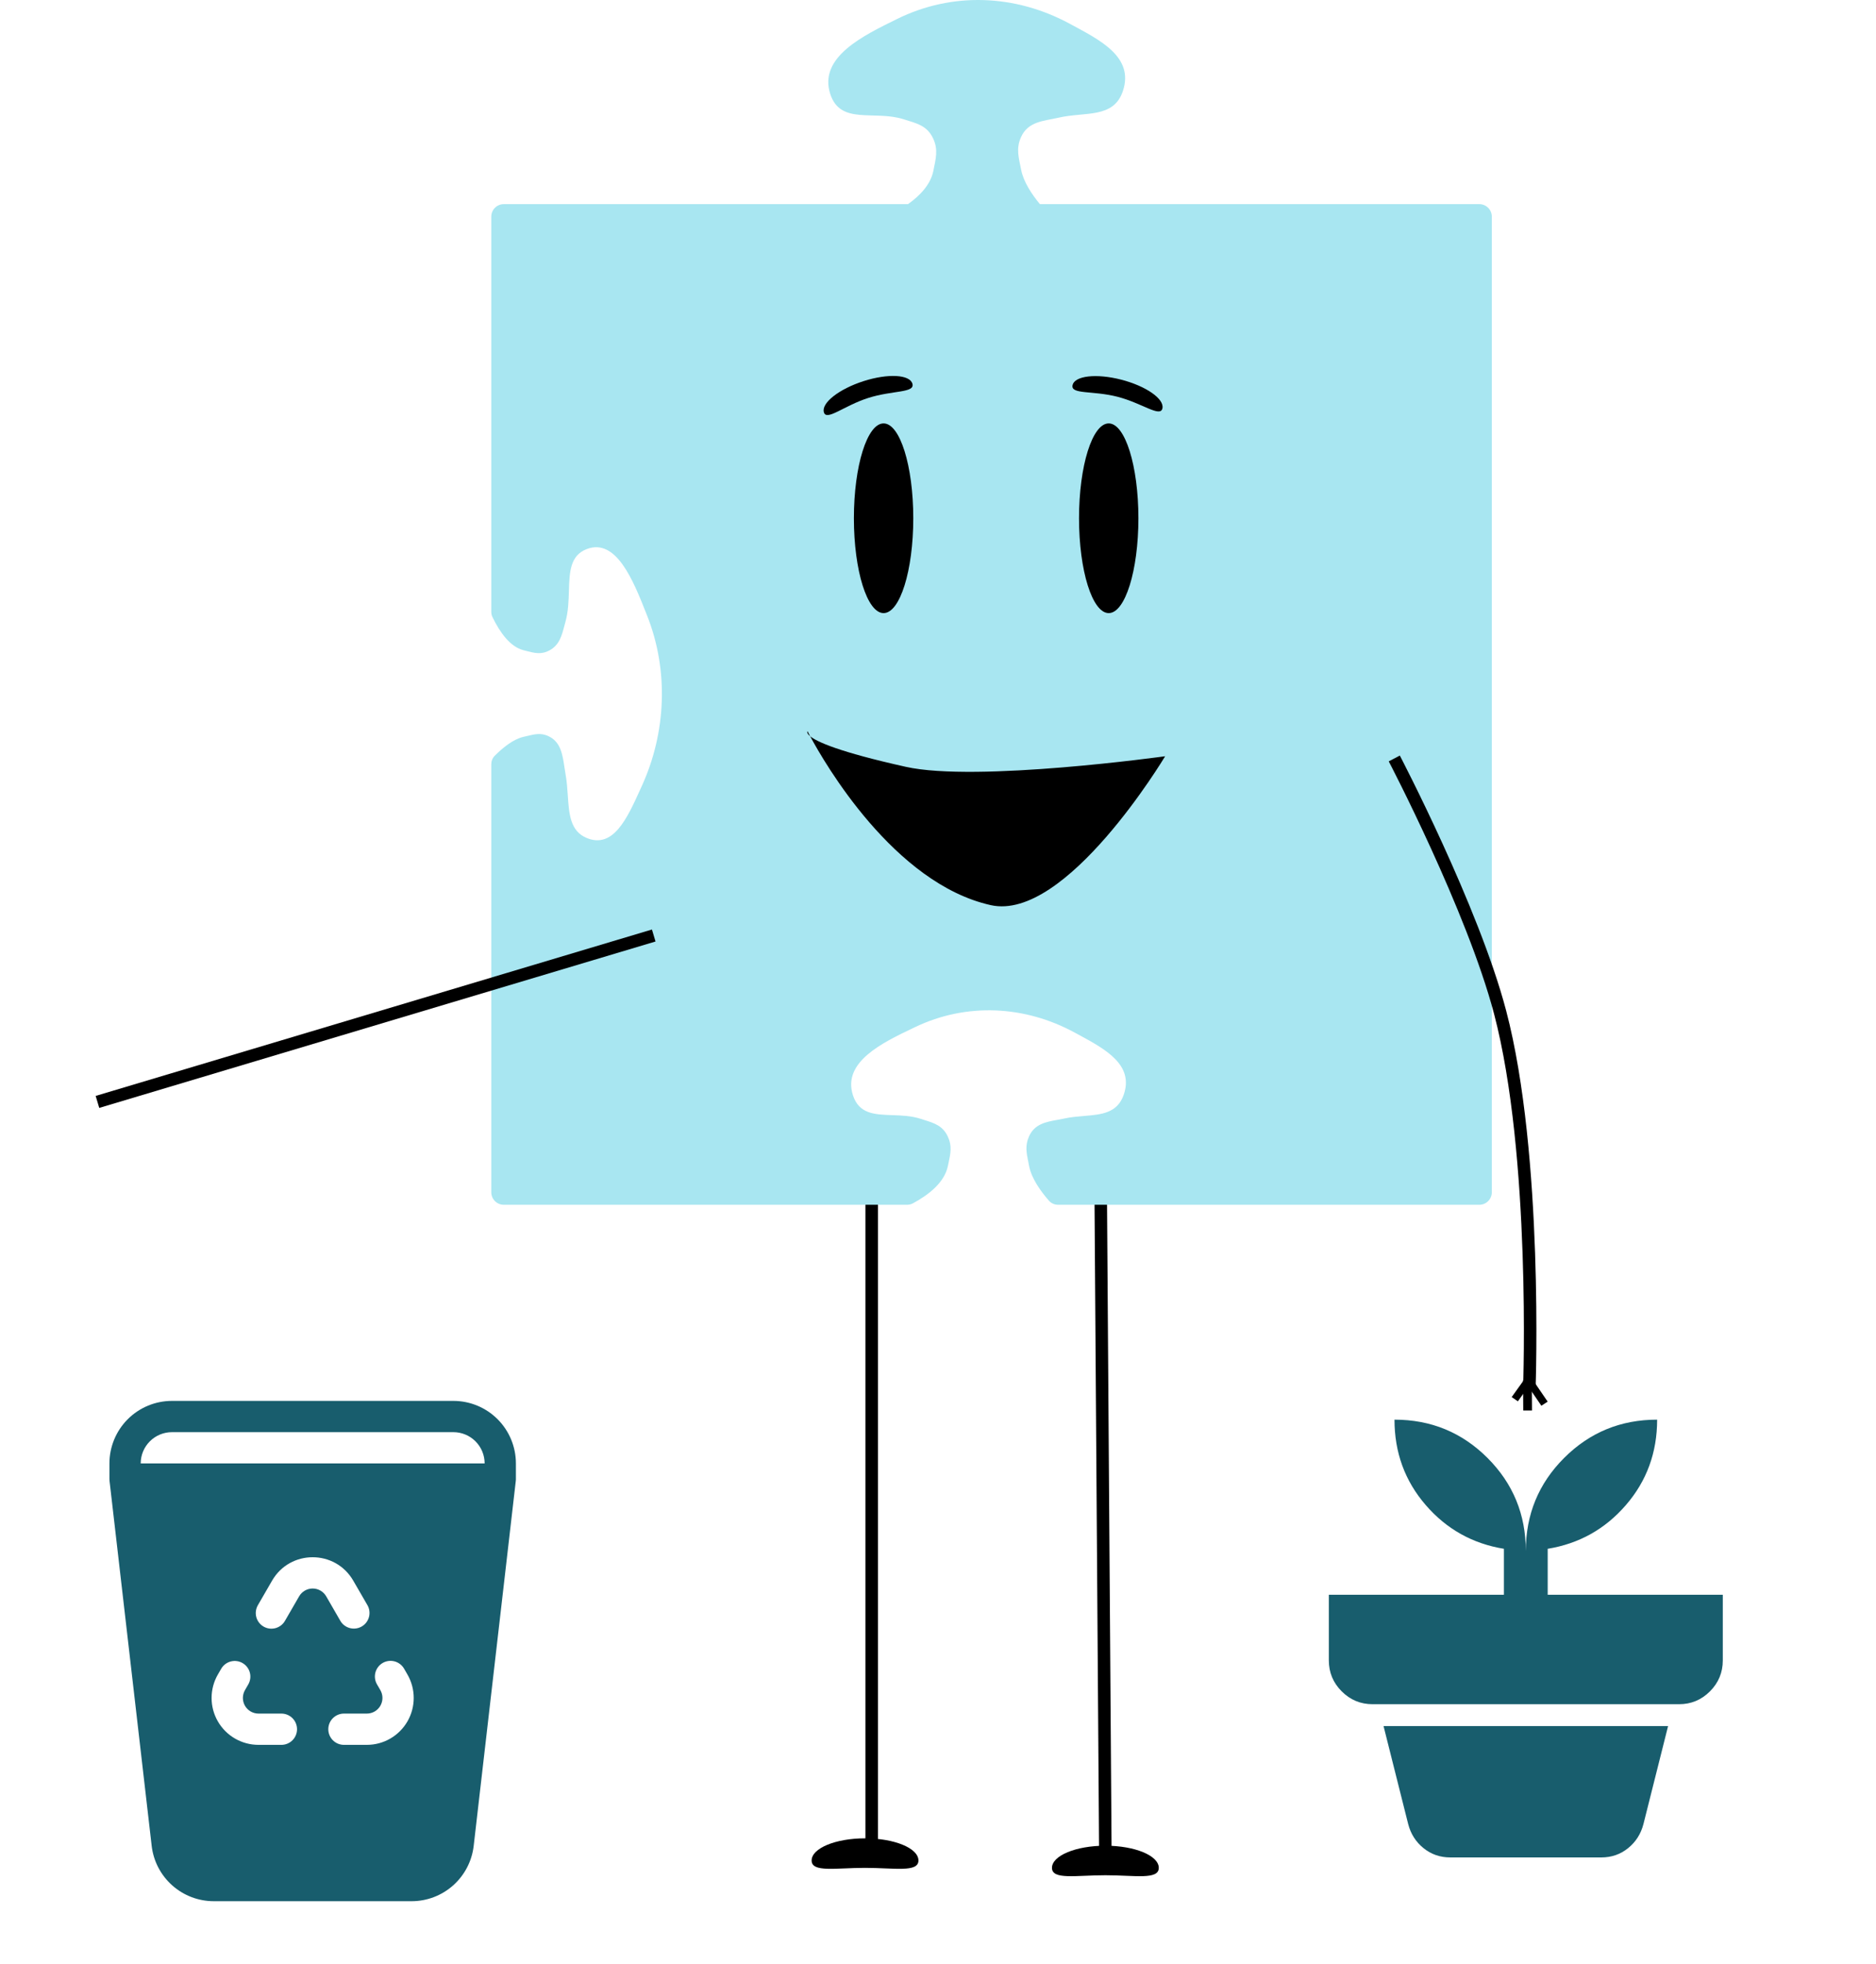 <svg width="150" height="157" viewBox="0 0 150 157" fill="none" xmlns="http://www.w3.org/2000/svg">
<path d="M88 94L88.385 148.744" stroke="black"/>
<path d="M92.653 149.334C92.653 150.312 90.742 149.924 88.383 149.924C86.025 149.924 84.113 150.312 84.113 149.334C84.113 148.356 86.025 147.563 88.383 147.563C90.742 147.563 92.653 148.356 92.653 149.334Z" fill="black"/>
<path d="M69.699 95.621V147.563" stroke="black"/>
<path d="M73.436 148.744C73.436 149.722 71.525 149.334 69.166 149.334C66.808 149.334 64.896 149.722 64.896 148.744C64.896 147.766 66.808 146.973 69.166 146.973C71.525 146.973 73.436 147.766 73.436 148.744Z" fill="black"/>
<path d="M71.719 1.522C76.139 -0.663 81.175 -0.457 85.525 1.894C87.911 3.184 90.703 4.528 89.782 7.282C89.041 9.5 86.747 8.92 84.654 9.406C83.487 9.677 82.191 9.685 81.626 10.99C81.231 11.901 81.455 12.59 81.648 13.577C81.837 14.538 82.492 15.527 83.149 16.321H118.282C118.834 16.321 119.282 16.769 119.282 17.321V95.321C119.282 95.873 118.834 96.321 118.282 96.321H84.6C84.323 96.321 84.056 96.207 83.874 95.999C83.203 95.231 82.472 94.206 82.283 93.218C82.262 93.108 82.241 93.003 82.221 92.9C82.07 92.157 81.953 91.581 82.279 90.851C82.722 89.861 83.629 89.697 84.545 89.532C84.728 89.499 84.912 89.465 85.092 89.426C85.614 89.31 86.15 89.266 86.667 89.222C88.07 89.106 89.34 89.001 89.851 87.522C90.68 85.126 88.375 83.878 86.252 82.728C86.149 82.673 86.047 82.618 85.945 82.562C81.934 80.378 77.274 80.151 73.17 82.116C73.107 82.146 73.044 82.177 72.98 82.207C70.564 83.361 67.332 84.906 68.2 87.569C68.687 89.064 69.928 89.106 71.334 89.154C72.077 89.18 72.867 89.206 73.616 89.45C73.714 89.482 73.809 89.512 73.903 89.542C74.717 89.797 75.381 90.005 75.784 90.865C76.136 91.614 76.006 92.216 75.838 92.998C75.821 93.074 75.805 93.152 75.788 93.231C75.512 94.553 74.231 95.542 72.985 96.21C72.846 96.284 72.69 96.321 72.532 96.321H40.282C39.73 96.321 39.282 95.873 39.282 95.321V61.102C39.282 60.849 39.377 60.603 39.556 60.424C40.217 59.763 41.051 59.093 41.857 58.91C41.955 58.888 42.049 58.865 42.139 58.844L42.611 58.738C43.064 58.653 43.474 58.648 43.96 58.91C44.84 59.384 44.984 60.351 45.129 61.328C45.158 61.523 45.187 61.72 45.222 61.912C45.323 62.469 45.362 63.041 45.399 63.593C45.5 65.089 45.592 66.444 46.904 66.992C49.032 67.881 50.146 65.424 51.172 63.162C51.221 63.053 51.271 62.944 51.32 62.836C53.269 58.563 53.479 53.594 51.74 49.213L51.66 49.011C50.639 46.432 49.273 42.982 46.904 43.902C45.575 44.419 45.535 45.741 45.489 47.241C45.465 48.034 45.44 48.876 45.222 49.675C45.193 49.779 45.167 49.881 45.141 49.98C44.912 50.848 44.725 51.555 43.96 51.983C43.293 52.356 42.76 52.218 42.065 52.037C41.998 52.019 41.928 52.001 41.857 51.983C40.785 51.712 39.961 50.547 39.376 49.334C39.313 49.204 39.282 49.061 39.282 48.917V17.321C39.282 16.769 39.73 16.321 40.282 16.321H72.601C73.575 15.632 74.413 14.742 74.631 13.65C74.828 12.664 75.031 11.96 74.608 11.064C74.115 10.02 73.279 9.864 72.256 9.536C69.91 8.785 67.211 10.02 66.389 7.528C65.407 4.548 69.1 2.817 71.719 1.522Z" fill="#A8E6F1"/>
<ellipse cx="70.649" cy="41.434" rx="2.374" ry="7.583" fill="black"/>
<path d="M72.956 30.686C73.158 31.43 71.37 31.193 69.414 31.819C67.458 32.445 66.074 33.697 65.873 32.953C65.671 32.209 67.093 31.098 69.049 30.471C71.005 29.845 72.754 29.941 72.956 30.686Z" fill="black"/>
<path d="M92.944 32.648C92.779 33.403 91.335 32.233 89.351 31.721C87.367 31.21 85.594 31.55 85.759 30.795C85.924 30.04 87.666 29.843 89.65 30.354C91.634 30.866 93.109 31.893 92.944 32.648Z" fill="black"/>
<ellipse cx="88.65" cy="41.434" rx="2.374" ry="7.583" fill="black"/>
<path d="M64.78 58.866C64.448 58.595 64.569 58.463 64.569 58.463C64.569 58.463 64.641 58.607 64.78 58.866C65.319 59.305 67.05 60.11 72.43 61.308C78.074 62.565 93.161 60.462 93.161 60.462C93.161 60.462 85.243 73.706 79.219 72.365C71.477 70.641 65.908 60.967 64.78 58.866Z" fill="black"/>
<path d="M7.792 88.097L52.271 74.793" stroke="black"/>
<path d="M111.483 60.638C111.483 60.638 117.759 72.639 119.942 80.921C122.951 92.341 122.284 110.916 122.284 110.916" stroke="black"/>
<line y1="-0.3" x2="2.076" y2="-0.3" transform="matrix(0.564 0.826 0.838 -0.545 122.576 110.345)" stroke="black" stroke-width="0.6"/>
<line y1="-0.3" x2="2.077" y2="-0.3" transform="matrix(-0.583 0.813 0.826 0.564 122.576 110.345)" stroke="black" stroke-width="0.6"/>
<line y1="-0.35" x2="2.424" y2="-0.35" transform="matrix(0.006 1 1 -0.005 122.48 110.342)" stroke="black" stroke-width="0.7"/>
<path d="M13.75 114.5H36.25C36.913 114.5 37.549 114.763 38.018 115.232C38.487 115.701 38.75 116.337 38.75 117H11.25C11.25 116.337 11.513 115.701 11.982 115.232C12.451 114.763 13.087 114.5 13.75 114.5ZM8.75 117V118.25C8.75 118.305 8.753 118.359 8.76 118.413L12.127 147.573C12.268 148.791 12.851 149.915 13.767 150.732C14.682 151.548 15.866 151.999 17.093 152H32.91C34.136 152 35.319 151.549 36.235 150.733C37.15 149.917 37.734 148.793 37.875 147.575L41.24 118.41L41.25 118.287V117C41.25 115.674 40.723 114.402 39.785 113.464C38.848 112.527 37.576 112 36.25 112H13.75C12.424 112 11.152 112.527 10.214 113.464C9.277 114.402 8.75 115.674 8.75 117ZM28.247 126.375L29.378 128.33C29.46 128.472 29.513 128.629 29.534 128.792C29.555 128.955 29.545 129.121 29.502 129.279C29.459 129.438 29.386 129.587 29.286 129.717C29.186 129.847 29.061 129.957 28.919 130.039C28.776 130.121 28.619 130.174 28.456 130.195C28.294 130.217 28.128 130.206 27.969 130.163C27.811 130.121 27.662 130.047 27.532 129.947C27.401 129.847 27.292 129.722 27.21 129.58L26.082 127.625C25.973 127.435 25.815 127.277 25.625 127.168C25.435 127.058 25.219 127 25 127C24.781 127 24.565 127.058 24.375 127.168C24.185 127.277 24.027 127.435 23.918 127.625L22.788 129.58C22.706 129.723 22.597 129.849 22.467 129.95C22.336 130.051 22.188 130.125 22.028 130.169C21.869 130.212 21.703 130.223 21.54 130.202C21.376 130.181 21.219 130.127 21.076 130.045C20.933 129.962 20.808 129.852 20.708 129.721C20.608 129.591 20.535 129.441 20.492 129.282C20.45 129.122 20.44 128.956 20.462 128.793C20.485 128.63 20.539 128.472 20.622 128.33L21.753 126.375C23.195 123.875 26.802 123.875 28.247 126.375ZM30.413 135.125L30.142 134.66C29.977 134.373 29.932 134.031 30.018 133.711C30.104 133.39 30.314 133.117 30.601 132.951C30.889 132.785 31.23 132.741 31.551 132.827C31.871 132.913 32.144 133.123 32.31 133.41L32.578 133.875C32.907 134.445 33.08 135.092 33.08 135.75C33.08 136.408 32.907 137.055 32.578 137.625C32.248 138.195 31.775 138.668 31.205 138.998C30.635 139.327 29.988 139.5 29.33 139.5H27.5C27.169 139.5 26.851 139.368 26.616 139.134C26.382 138.899 26.25 138.582 26.25 138.25C26.25 137.918 26.382 137.601 26.616 137.366C26.851 137.132 27.169 137 27.5 137H29.33C29.549 137 29.765 136.942 29.955 136.833C30.145 136.723 30.303 136.565 30.413 136.375C30.522 136.185 30.58 135.969 30.58 135.75C30.58 135.531 30.522 135.315 30.413 135.125ZM22.5 137C22.831 137 23.149 137.132 23.384 137.366C23.618 137.601 23.75 137.918 23.75 138.25C23.75 138.582 23.618 138.899 23.384 139.134C23.149 139.368 22.831 139.5 22.5 139.5H20.67C20.012 139.5 19.365 139.327 18.794 138.998C18.224 138.67 17.75 138.196 17.421 137.626C17.091 137.056 16.918 136.409 16.918 135.751C16.918 135.092 17.091 134.445 17.42 133.875L17.69 133.41C17.857 133.125 18.13 132.918 18.449 132.834C18.768 132.749 19.108 132.795 19.393 132.96C19.679 133.125 19.888 133.396 19.975 133.715C20.061 134.033 20.018 134.373 19.855 134.66L19.587 135.125C19.478 135.315 19.42 135.531 19.42 135.75C19.42 135.969 19.478 136.185 19.587 136.375C19.697 136.565 19.855 136.723 20.045 136.833C20.235 136.942 20.451 137 20.67 137H22.5Z" fill="#185D6D"/>
<path d="M115.963 148.5C115.146 148.5 114.431 148.252 113.819 147.756C113.206 147.26 112.798 146.619 112.594 145.831L110.625 138H133.375L131.406 145.831C131.202 146.619 130.794 147.26 130.181 147.756C129.569 148.252 128.854 148.5 128.038 148.5H115.963ZM122 124C122 121.083 123.021 118.604 125.062 116.562C127.104 114.521 129.583 113.5 132.5 113.5C132.5 116.125 131.669 118.4 130.006 120.325C128.344 122.25 126.258 123.417 123.75 123.825V127.5H137.75V132.75C137.75 133.712 137.408 134.537 136.723 135.223C136.038 135.909 135.214 136.251 134.25 136.25H109.75C108.787 136.25 107.964 135.908 107.279 135.223C106.594 134.538 106.251 133.714 106.25 132.75V127.5H120.25V123.825C117.742 123.417 115.656 122.25 113.994 120.325C112.331 118.4 111.5 116.125 111.5 113.5C114.417 113.5 116.896 114.521 118.938 116.562C120.979 118.604 122 121.083 122 124Z" fill="#185D6D"/>
</svg>
